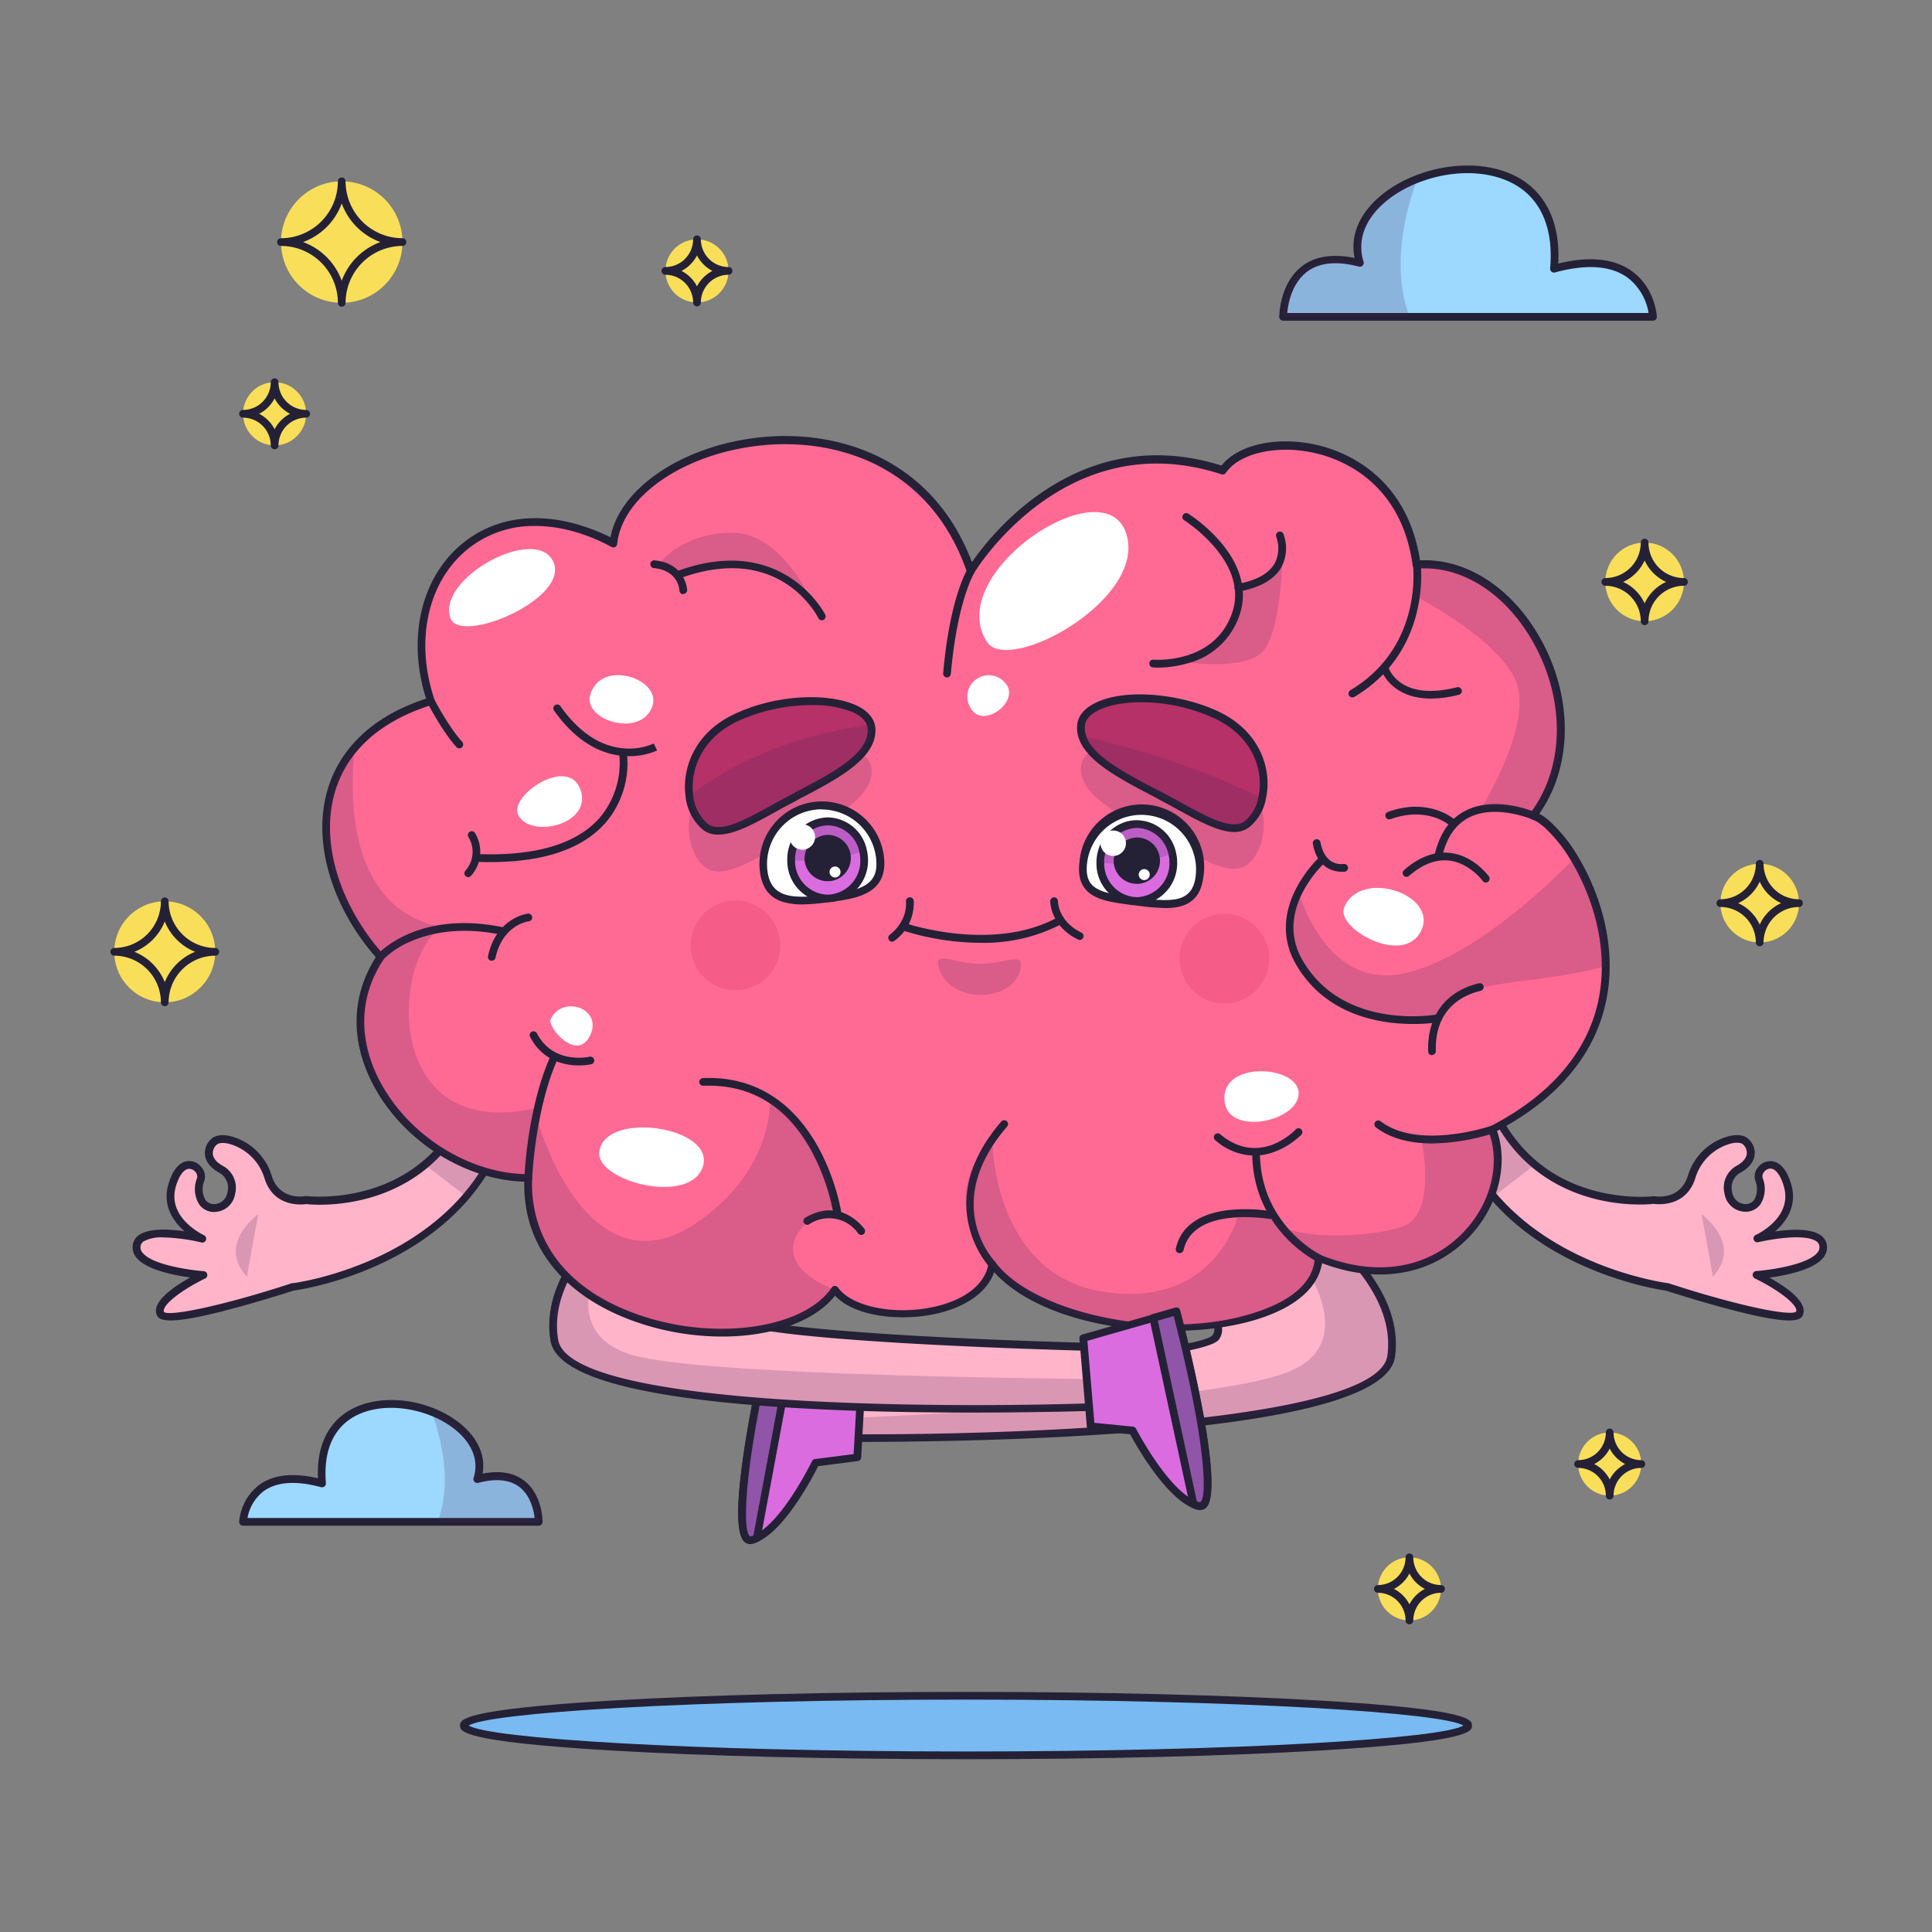 <svg xmlns="http://www.w3.org/2000/svg" viewBox="0 0 500 500"><rect x="0" y="0" width="500" height="500" fill="#808080" stroke="none"/><defs><style>.cls-1{isolation:isolate;}.cls-2{fill:#78baf1;}.cls-3{fill:#242136;}.cls-4{fill:#f9de59;}.cls-5{fill:#9cd8ff;}.cls-6{fill:#492455;}.cls-13,.cls-6{mix-blend-mode:multiply;opacity:0.2;}.cls-7{fill:#ffb4ca;}.cls-8{fill:#da6ce0;}.cls-9{fill:#9055a8;}.cls-10{fill:#ff6a95;}.cls-11{fill:#fff;}.cls-12{fill:#b53168;}.cls-13{fill:#d12455;}</style></defs><g class="cls-1"><g id="OBJECTS"><ellipse class="cls-2" cx="250" cy="446.57" rx="129.93" ry="7.71"/><path class="cls-3" d="M250,455.28c-34.72,0-67.37-.8-91.94-2.26-39-2.31-39-5-39-6.45s0-4.14,39-6.45c24.56-1.46,57.21-2.26,91.94-2.26s67.38.8,91.94,2.26c39,2.31,39,5,39,6.45s0,4.14-39,6.45C317.38,454.48,284.72,455.28,250,455.28Zm-128.7-8.71c5.1,3.29,56.8,6.71,128.7,6.71s123.6-3.42,128.7-6.71c-5.1-3.29-56.8-6.71-128.7-6.71S126.4,443.28,121.3,446.57Zm257.7.25h0Z"/><circle class="cls-4" cx="425.63" cy="150.6" r="10.18"/><path class="cls-3" d="M425.63,161.78a1,1,0,0,1-1-1,9.19,9.19,0,0,0-9.18-9.18,1,1,0,0,1,0-2,9.18,9.18,0,0,0,9.18-9.17,1,1,0,1,1,2,0,9.18,9.18,0,0,0,9.18,9.17,1,1,0,0,1,0,2,9.19,9.19,0,0,0-9.18,9.18A1,1,0,0,1,425.63,161.78Zm-5.56-11.18a11.23,11.23,0,0,1,5.56,5.56,11.23,11.23,0,0,1,5.56-5.56,11.25,11.25,0,0,1-5.56-5.55A11.25,11.25,0,0,1,420.07,150.6Z"/><circle class="cls-4" cx="455.41" cy="233.73" r="10.18"/><path class="cls-3" d="M455.41,244.9a1,1,0,0,1-1-1,9.18,9.18,0,0,0-9.18-9.17,1,1,0,0,1,0-2,9.19,9.19,0,0,0,9.18-9.18,1,1,0,0,1,2,0,9.18,9.18,0,0,0,9.17,9.18,1,1,0,0,1,0,2,9.18,9.18,0,0,0-9.17,9.17A1,1,0,0,1,455.41,244.9Zm-5.56-11.17a11.29,11.29,0,0,1,5.56,5.55,11.23,11.23,0,0,1,5.55-5.55,11.21,11.21,0,0,1-5.55-5.56A11.27,11.27,0,0,1,449.85,233.73Z"/><circle class="cls-4" cx="416.59" cy="378.9" r="8.17"/><path class="cls-3" d="M416.59,388.07a1,1,0,0,1-1-1,7.18,7.18,0,0,0-7.17-7.18,1,1,0,1,1,0-2,7.17,7.17,0,0,0,7.17-7.17,1,1,0,0,1,2,0,7.18,7.18,0,0,0,7.18,7.17,1,1,0,0,1,0,2,7.19,7.19,0,0,0-7.18,7.18A1,1,0,0,1,416.59,388.07Zm-4-9.18a9.22,9.22,0,0,1,4,4,9.29,9.29,0,0,1,4-4,9.22,9.22,0,0,1-4-4A9.14,9.14,0,0,1,412.58,378.89Z"/><circle class="cls-4" cx="364.76" cy="411.21" r="8.17"/><path class="cls-3" d="M364.76,420.38a1,1,0,0,1-1-1,7.18,7.18,0,0,0-7.17-7.17,1,1,0,0,1,0-2,7.18,7.18,0,0,0,7.17-7.17,1,1,0,1,1,2,0,7.18,7.18,0,0,0,7.18,7.17,1,1,0,0,1,0,2,7.18,7.18,0,0,0-7.18,7.17A1,1,0,0,1,364.76,420.38Zm-4-9.17a9.19,9.19,0,0,1,4,4,9.25,9.25,0,0,1,4-4,9.25,9.25,0,0,1-4-4A9.19,9.19,0,0,1,360.75,411.21Z"/><circle class="cls-4" cx="180.38" cy="70.11" r="8.17"/><path class="cls-3" d="M180.38,79.29a1,1,0,0,1-1-1,7.19,7.19,0,0,0-7.18-7.18,1,1,0,0,1,0-2,7.18,7.18,0,0,0,7.18-7.17,1,1,0,0,1,2,0,7.18,7.18,0,0,0,7.17,7.17,1,1,0,0,1,0,2,7.18,7.18,0,0,0-7.17,7.18A1,1,0,0,1,180.38,79.29Zm-4-9.18a9.25,9.25,0,0,1,4,4,9.25,9.25,0,0,1,4-4,9.25,9.25,0,0,1-4-4A9.25,9.25,0,0,1,176.37,70.11Z"/><circle class="cls-4" cx="71.07" cy="107.09" r="8.17"/><path class="cls-3" d="M71.07,116.27a1,1,0,0,1-1-1,7.19,7.19,0,0,0-7.18-7.18,1,1,0,0,1,0-2,7.18,7.18,0,0,0,7.18-7.17,1,1,0,0,1,2,0,7.18,7.18,0,0,0,7.17,7.17,1,1,0,0,1,0,2,7.18,7.18,0,0,0-7.17,7.18A1,1,0,0,1,71.07,116.27Zm-4-9.18a9.25,9.25,0,0,1,4,4,9.25,9.25,0,0,1,4-4,9.25,9.25,0,0,1-4-4A9.25,9.25,0,0,1,67.06,107.09Z"/><circle class="cls-4" cx="88.44" cy="62.65" r="15.72"/><path class="cls-3" d="M88.44,79.37a1,1,0,0,1-1-1A14.73,14.73,0,0,0,72.73,63.65a1,1,0,0,1,0-2A14.73,14.73,0,0,0,87.44,46.93a1,1,0,0,1,2,0,14.74,14.74,0,0,0,14.72,14.72,1,1,0,0,1,0,2A14.74,14.74,0,0,0,89.44,78.37,1,1,0,0,1,88.44,79.37Zm-10-16.72a16.77,16.77,0,0,1,10,10,16.83,16.83,0,0,1,10-10,16.83,16.83,0,0,1-10-10A16.77,16.77,0,0,1,78.42,62.65Z"/><circle class="cls-4" cx="42.64" cy="246.33" r="13.07"/><path class="cls-3" d="M42.64,260.4a1,1,0,0,1-1-1,12.08,12.08,0,0,0-12.07-12.07,1,1,0,0,1,0-2,12.08,12.08,0,0,0,12.07-12.07,1,1,0,0,1,2,0,12.09,12.09,0,0,0,12.07,12.07,1,1,0,1,1,0,2A12.08,12.08,0,0,0,43.64,259.4,1,1,0,0,1,42.64,260.4Zm-7.86-14.07a14.12,14.12,0,0,1,7.86,7.86,14.15,14.15,0,0,1,7.86-7.86,14.18,14.18,0,0,1-7.86-7.86A14.15,14.15,0,0,1,34.78,246.33Z"/><path class="cls-5" d="M332.08,82h95.71s-1-19.13-25.61-12.46c2.17-25.19-19.64-29.33-35.4-23.23-10.19,4-17.86,12.21-14.83,21.81C332.08,62.86,332.08,82,332.08,82Z"/><path class="cls-3" d="M427.79,83H332.08a1,1,0,0,1-1-1c0-.35.06-8.61,5.85-13.08,3.39-2.61,8-3.33,13.64-2.15-2-9.75,6.32-17.7,15.85-21.39,10.42-4,21.69-3.25,28.7,2,4.11,3.08,8.77,9.18,8.15,20.83,8.13-2,14.56-1.29,19.11,2,5.94,4.3,6.39,11.43,6.41,11.73a1,1,0,0,1-.27.74A1,1,0,0,1,427.79,83Zm-94.65-2h93.51a14.46,14.46,0,0,0-5.46-9.17c-4.29-3.09-10.6-3.54-18.75-1.33a1,1,0,0,1-.91-.2,1,1,0,0,1-.35-.85c.8-9.22-1.71-16.3-7.26-20.46-6.47-4.85-17-5.54-26.78-1.75C358,50.76,350,58.5,352.9,67.77A1,1,0,0,1,351.69,69c-5.79-1.52-10.34-1.05-13.53,1.41C334.24,73.46,333.34,78.76,333.14,81Z"/><path class="cls-6" d="M364.78,82c-4.28-11.66-2-24.7,2-35.69-10.19,4-17.86,12.21-14.83,21.81C332.08,62.86,332.08,82,332.08,82Z"/><path class="cls-5" d="M139.42,393.85H62.89s.82-15.3,20.48-10c-1.74-20.14,15.7-23.45,28.3-18.57,8.15,3.16,14.28,9.76,11.86,17.44C139.42,378.58,139.42,393.85,139.42,393.85Z"/><path class="cls-3" d="M139.42,394.85H62.89a1,1,0,0,1-.72-.31,1,1,0,0,1-.27-.74,13.45,13.45,0,0,1,5.2-9.53c3.64-2.64,8.75-3.2,15.19-1.69-.42-9.23,3.31-14.09,6.6-16.56,5.66-4.25,14.75-4.89,23.15-1.64,7.6,2.95,14.22,9.26,12.85,17,4.46-.87,8.08-.27,10.78,1.82,4.7,3.62,4.75,10.33,4.75,10.61A1,1,0,0,1,139.42,394.85Zm-75.37-2h74.3c-.2-1.84-1-5.77-3.91-8-2.5-1.92-6.09-2.29-10.65-1.09a1,1,0,0,1-1-.28,1,1,0,0,1-.23-1c2.3-7.28-4-13.39-11.27-16.2-7.77-3-16.1-2.48-21.22,1.37-4.37,3.28-6.35,8.88-5.72,16.18a1,1,0,0,1-.36.85,1,1,0,0,1-.9.2c-6.45-1.75-11.44-1.4-14.82,1A11.27,11.27,0,0,0,64.05,392.85Z"/><path class="cls-6" d="M113.27,393.85c3.42-9.33,1.58-19.75-1.6-28.54,8.15,3.16,14.28,9.76,11.86,17.44,15.89-4.17,15.89,11.1,15.89,11.1Z"/><path class="cls-7" d="M133.54,279.34a55.11,55.11,0,0,1-12.91,30.29c-17.18,20-44.81,23.4-44.81,23.4s-32.75,10.7-34.33,6.89S52.62,330,52.62,330s-18.2-1.33-17.27-7.63c.85-5.7,17-1.8,17-1.8s-10.51-4.72-7.82-13.84,8.48-4.26,7.36-1.44-.43,7.67,4,7.32,5.71-7.61,1.4-9.9-3.82-5.55-1.93-7.25c2.55-2.28,11.72,1.41,13.85,8.88,2.21,7.75,9.9,6.25,9.9,6.25s17.15,2.16,30.77-9.16c5.75-4.77,10.87-11.95,13.8-22.72Z"/><path class="cls-3" d="M44.16,341.73c-2.46,0-3.27-.63-3.59-1.43-1.41-3.38,4.46-7.36,8.65-9.69-4.31-.59-11.39-2-13.92-5.15a4.12,4.12,0,0,1-.94-3.27,3.74,3.74,0,0,1,1.71-2.62c2.6-1.76,7.79-1.47,11.69-.91-2.85-2.48-5.83-6.59-4.16-12.24,1.27-4.33,3.23-5.6,4.64-5.89A4,4,0,0,1,52.07,302a3.67,3.67,0,0,1,.78,3.68,5.56,5.56,0,0,0,.35,4.91,2.81,2.81,0,0,0,2.67,1,3.56,3.56,0,0,0,3-3.1,4.45,4.45,0,0,0-2-4.92c-2.87-1.51-3.66-3.36-3.82-4.64a4.92,4.92,0,0,1,1.69-4.23c1.13-1,3.09-1.2,5.41-.53A15.1,15.1,0,0,1,70.23,304c1.93,6.76,8.47,5.6,8.75,5.55a.81.81,0,0,1,.31,0c.17,0,16.9,2,30-8.94,6.37-5.28,10.9-12.76,13.47-22.21a1,1,0,0,1,1-.74l9.8.66a1,1,0,0,1,.92,1.11,56.23,56.23,0,0,1-13.14,30.83C104.68,329.76,77.91,333.75,76,334c-.91.29-8.69,2.8-16.54,4.86C51.44,341,46.83,341.73,44.16,341.73Zm-1.94-21.49a9.7,9.7,0,0,0-5,1,1.76,1.76,0,0,0-.84,1.26,2.09,2.09,0,0,0,.52,1.71c2.52,3.15,12.28,4.51,15.83,4.77a1,1,0,0,1,.36,1.9c-5.73,2.76-11.37,6.9-10.64,8.67,1.3,1.14,14.35-1.34,33.1-7.46a.58.58,0,0,1,.19,0c.27,0,27.45-3.57,44.17-23.06a54.11,54.11,0,0,0,12.55-28.71l-7.94-.54c-2.72,9.49-7.39,17-13.9,22.44-13.29,11-29.58,9.6-31.39,9.4-1.24.17-8.64.87-10.88-7a13.23,13.23,0,0,0-8.71-8.5c-1.56-.46-2.94-.42-3.51.09a2.93,2.93,0,0,0-1.05,2.5c.15,1.16,1.11,2.24,2.78,3.12a6.42,6.42,0,0,1,3,7.09,5.52,5.52,0,0,1-4.83,4.7,4.72,4.72,0,0,1-4.44-1.86,7.49,7.49,0,0,1-.6-6.83,1.75,1.75,0,0,0-.45-1.65,2,2,0,0,0-1.89-.76c-1.22.26-2.37,1.9-3.13,4.5-2.42,8.19,7.17,12.6,7.27,12.65a1,1,0,0,1-.65,1.88A48.27,48.27,0,0,0,42.22,320.24Z"/><path class="cls-6" d="M133.54,279.34a55.11,55.11,0,0,1-12.91,30.29l-10.69-8.23c5.75-4.77,10.87-11.95,13.8-22.72Z"/><path class="cls-6" d="M66.85,314.24S56,321.91,63.92,330.42C65.09,323.38,66.85,314.24,66.85,314.24Z"/><path class="cls-7" d="M373.66,279.34a55.11,55.11,0,0,0,12.91,30.29c17.18,20,44.81,23.4,44.81,23.4s32.75,10.7,34.33,6.89S454.58,330,454.58,330s18.2-1.33,17.27-7.63c-.85-5.7-17-1.8-17-1.8s10.51-4.72,7.82-13.84-8.48-4.26-7.36-1.44.43,7.67-4,7.32-5.71-7.61-1.4-9.9,3.82-5.55,1.93-7.25c-2.55-2.28-11.72,1.41-13.85,8.88-2.21,7.75-9.9,6.25-9.9,6.25s-17.15,2.16-30.77-9.16c-5.75-4.77-10.87-11.95-13.8-22.72Z"/><path class="cls-3" d="M463,341.73c-2.67,0-7.28-.75-15.34-2.86-7.86-2.06-15.63-4.57-16.54-4.86-1.87-.26-28.64-4.25-45.35-23.73a56.23,56.23,0,0,1-13.14-30.83.94.94,0,0,1,.22-.75,1,1,0,0,1,.7-.36l9.8-.66a1,1,0,0,1,1,.74c2.58,9.45,7.11,16.93,13.48,22.21,13.11,10.9,29.84,9,30,8.94a.86.86,0,0,1,.32,0c.27.05,6.82,1.2,8.75-5.55A15.08,15.08,0,0,1,447,294.16c2.31-.67,4.28-.48,5.4.52a4.93,4.93,0,0,1,1.7,4.24c-.16,1.28-.95,3.13-3.82,4.64a4.45,4.45,0,0,0-2,4.92,3.58,3.58,0,0,0,3,3.1,2.81,2.81,0,0,0,2.67-1,5.59,5.59,0,0,0,.35-4.91,3.69,3.69,0,0,1,.77-3.68,4,4,0,0,1,3.83-1.42c1.42.29,3.37,1.56,4.65,5.89,1.67,5.65-1.31,9.76-4.17,12.24,3.9-.56,9.09-.85,11.7.91a3.74,3.74,0,0,1,1.71,2.62,4.16,4.16,0,0,1-.94,3.27c-2.53,3.15-9.62,4.56-13.92,5.15,4.18,2.33,10.06,6.31,8.65,9.69C466.3,341.1,465.49,341.73,463,341.73Zm-88.26-61.46A54.11,54.11,0,0,0,387.33,309c16.73,19.51,43.9,23,44.17,23.06a.65.65,0,0,1,.19,0c18.75,6.12,31.8,8.6,33.14,7.39.69-1.7-4.95-5.84-10.69-8.6a1,1,0,0,1-.54-1.09,1,1,0,0,1,.9-.81c3.56-.26,13.32-1.62,15.84-4.77a2.13,2.13,0,0,0,.52-1.71,1.78,1.78,0,0,0-.85-1.26c-3-2-11.81-.48-15,.28a1,1,0,0,1-.64-1.88c.39-.18,9.68-4.49,7.27-12.65-.77-2.6-1.91-4.24-3.14-4.5a2,2,0,0,0-1.89.76,1.77,1.77,0,0,0-.44,1.65,7.49,7.49,0,0,1-.6,6.83,4.72,4.72,0,0,1-4.44,1.86,5.52,5.52,0,0,1-4.83-4.7,6.41,6.41,0,0,1,3-7.08c1.67-.89,2.63-2,2.77-3.13a3,3,0,0,0-1-2.5c-.57-.51-1.95-.55-3.52-.09a13.24,13.24,0,0,0-8.7,8.5c-2.24,7.86-9.65,7.16-10.88,7-1.82.2-18.1,1.64-31.39-9.4-6.51-5.4-11.19-12.95-13.91-22.44Z"/><path class="cls-6" d="M373.66,279.34a55.11,55.11,0,0,0,12.91,30.29l10.69-8.23c-5.75-4.77-10.87-11.95-13.8-22.72Z"/><path class="cls-6" d="M440.34,314.24s10.85,7.67,2.94,16.18C442.1,323.38,440.34,314.24,440.34,314.24Z"/><path class="cls-7" d="M360,351c-3.16,22.89-143.82,21.18-143.82,21.18l-.81-5L213.75,357s96.54-5,100.89-10.92c5.09-7-21.78-22.33-21.78-22.33l37.33-14.06A87.82,87.82,0,0,1,342,318C351.11,325.47,361.89,337.42,360,351Z"/><path class="cls-3" d="M222.52,373.16c-4,0-6.24,0-6.33,0a1,1,0,0,1-1-.84l-2.45-15.12a1,1,0,0,1,.21-.78,1,1,0,0,1,.73-.38c37.14-1.92,97.17-6.47,100.13-10.52a2.4,2.4,0,0,0,.37-2.07c-1.24-5.87-16.19-15.56-21.84-18.79a1,1,0,0,1-.5-.95,1,1,0,0,1,.64-.86l37.34-14.06a1,1,0,0,1,.83.06,88.8,88.8,0,0,1,12,8.36c9.45,7.78,20.31,20,18.38,33.91h0c-1.38,10-26.29,16.77-74,20C260.65,372.93,234.27,373.16,222.52,373.16Zm-5.47-2c39.48.42,139.5-2.39,142-20.32,1.8-13-8.62-24.64-17.67-32.09a90.83,90.83,0,0,0-11.26-7.93L295.16,324c5.17,3.14,19.59,12.4,21,19a4.41,4.41,0,0,1-.71,3.68c-4.32,5.88-82,10.3-100.53,11.27ZM360,351h0Z"/><path class="cls-6" d="M360,351c-3.16,22.89-143.82,21.18-143.82,21.18l-.81-5c12.19-.48,97.11-4.11,117.59-11.95,22.08-8.44.62-33.36.62-33.36L342,318C351.11,325.47,361.89,337.42,360,351Z"/><path class="cls-8" d="M198.88,348.05s-12.12,52.88-4.18,50.47a7.67,7.67,0,0,0,1.17-.46c7.57-3.63,15.21-19.51,15.21-19.51l10.79-1.38,1.29-22.95-18.24-4.63Z"/><path class="cls-3" d="M194.2,399.6a2.26,2.26,0,0,1-1.58-.63c-5.05-4.71,3.52-43.43,5.28-51.14a1,1,0,0,1,1.23-.75l24.28,6.17a1,1,0,0,1,.75,1l-1.29,22.94a1,1,0,0,1-.87.94l-10.26,1.32c-1.39,2.77-8.31,16.06-15.44,19.49a11,11,0,0,1-1.3.51A2.82,2.82,0,0,1,194.2,399.6Zm5.43-50.33c-7.3,32.14-7.35,46.64-5.65,48.24.08.07.15.14.43.06a7.89,7.89,0,0,0,1-.41c7.17-3.44,14.66-18.89,14.74-19a1,1,0,0,1,.77-.56l10-1.28L222.11,355Z"/><path class="cls-9" d="M198.88,348.05s-12.12,52.88-4.18,50.47a7.67,7.67,0,0,0,1.17-.46l9-48.47Z"/><path class="cls-3" d="M194.2,399.6a2.26,2.26,0,0,1-1.58-.63c-5.05-4.71,3.52-43.43,5.28-51.14a1,1,0,0,1,1.23-.75l6,1.54a1,1,0,0,1,.74,1.15l-9.05,48.48a1,1,0,0,1-.54.71,10.21,10.21,0,0,1-1.31.52A2.82,2.82,0,0,1,194.2,399.6Zm5.43-50.33c-7.3,32.14-7.35,46.64-5.65,48.24.08.07.15.14.43.06s.39-.13.58-.21l8.77-47Z"/><path class="cls-7" d="M289.84,348.76l-1.09,8.18-.93,7s-140.56,5.7-144.36-17.09c-1.75-10.49,4.18-20.25,11.09-27.72a89.18,89.18,0,0,1,17.56-14.38l37.71,13s-26.42,16.13-21.14,22.93C193.2,346.5,289.84,348.76,289.84,348.76Z"/><path class="cls-3" d="M251.12,365.57c-10.49,0-22.29-.16-34.09-.63C169.22,363,144.14,357,142.48,347c-1.53-9.16,2.28-18.77,11.34-28.56a88.85,88.85,0,0,1,17.78-14.56,1,1,0,0,1,.84-.09l37.71,13a1,1,0,0,1,.19,1.8c-5.55,3.4-20.21,13.5-21.3,19.4a2.48,2.48,0,0,0,.43,2.07c1.64,2.1,30.34,6,100.4,7.68a1,1,0,0,1,.73.35,1,1,0,0,1,.23.78l-2,15.18a1,1,0,0,1-.95.87C287.63,365,272,365.57,251.12,365.57Zm-78.89-59.72a89.28,89.28,0,0,0-16.94,14c-8.62,9.31-12.26,18.35-10.84,26.87,3,17.86,103,17.84,142.49,16.29l1.76-13.24c-18.5-.44-96.32-2.67-100.81-8.43a4.43,4.43,0,0,1-.81-3.65C188.3,331,202.45,321.3,207.53,318Z"/><path class="cls-6" d="M288.75,356.94l-.93,7s-140.56,5.7-144.36-17.09c-1.75-10.49,4.18-20.25,11.09-27.72l2.35,3.76s-14.93,23,8.71,28.29C187.79,356.15,277.81,356.87,288.75,356.94Z"/><path class="cls-10" d="M386.18,292.33c.06.15.11.29.16.44,6.66,18.34-13.61,45.72-45.07,32.83-1.14,21.6-60.13,24.38-81.45,4.85a26.42,26.42,0,0,1-3-3.25.61.61,0,0,1,0,.13c-2.58,14.52-33.58,16.48-40.7,6.42-14.29,21.07-81.42,12.63-79.34-28.92-27.79,0-55.15-31.94-38.23-57.2-14.07-15.53-19.8-38.74-6.74-54,4.36-5.12,10.82-9.35,19.77-12.12-10.39-30.52,13.36-58.44,47.26-40.9,2.83-27.67,74.41-45.64,92.48,7.14,0,0,23.44-39.67,65.22-26,8-11.65,45.54-9.62,50.15,24.43.31,0,.63-.05.94-.06,26.87-1.29,48,40.25,29.28,64.92l-.05.07a5.3,5.3,0,0,1,.91.39l0,0,.33.18a9.84,9.84,0,0,1,1.38.93,9.28,9.28,0,0,1,.86.7,38,38,0,0,1,7.09,8.84A55.71,55.71,0,0,1,415.57,250C415.63,264.76,408.56,280.8,386.18,292.33Z"/><path class="cls-3" d="M186.87,345.9a68.22,68.22,0,0,1-21.46-3.51c-19.34-6.47-30.11-19.77-29.72-36.57-15.45-.44-31.38-10.54-39-24.87-6.07-11.37-5.86-23.14.58-33.23C83.77,232.45,77.35,208.93,91,192.93c4.55-5.34,11-9.42,19.27-12.12-4.87-15.34-1.45-30.83,8.85-39.69,10-8.58,24.07-9.31,38.88-2.08,2.34-12.58,18.39-23.53,38.2-25.8,20.17-2.31,45,5,55.34,32.24,5.17-7.49,28-36.47,64.58-25,4.37-5.5,14.68-7.71,24.94-5.27,6.87,1.64,23,7.8,26.44,29.81h.05c12.3-.58,24.49,7.61,31.74,21.41,7.91,15,7.51,32.22-.94,44.18l.21.11a10.47,10.47,0,0,1,1.52,1,11.16,11.16,0,0,1,.94.76,39.6,39.6,0,0,1,7.25,9c3.08,5.08,8.25,15.51,8.31,28.38.05,12.53-5,30.08-29.15,42.84,3.17,9.25-.08,20.61-8.17,28.38-9.49,9.11-23,11.21-37.12,5.82-.89,5.52-5.39,10.07-13.11,13.22-18.79,7.69-54.14,5.37-69.87-9-.66-.6-1.29-1.23-1.88-1.88-1.79,5.13-7.18,9-15.1,10.78-9.14,2-21,.77-26.07-4.71C210.69,342.17,199.5,345.9,186.87,345.9ZM138.53,136.12a27.11,27.11,0,0,0-18.12,6.52c-9.89,8.51-13,23.62-7.94,38.5a1,1,0,0,1-.65,1.27C103.49,185,97,189,92.51,194.23,79.44,209.55,86,232.35,99.23,247a1,1,0,0,1,.09,1.23c-6.42,9.58-6.73,20.88-.89,31.82,7.48,14,23.23,23.82,38.29,23.82a1,1,0,0,1,.73.31,1,1,0,0,1,.27.74c-.39,7.73,1.6,26.67,28.32,35.61,19.55,6.54,42.07,3.2,49.2-7.3a1,1,0,0,1,.81-.44,1.08,1.08,0,0,1,.83.42c3.54,5,14.69,7.24,24.85,5,8-1.79,13.13-5.79,14.05-11a.5.5,0,0,1,0-.12.29.29,0,0,0,0-.09,1,1,0,0,1,.77-.73,1,1,0,0,1,1,.36,24.42,24.42,0,0,0,2.92,3.13c12.44,11.4,45.44,17.81,67.77,8.67,5.28-2.16,11.65-6.14,12-12.83a1,1,0,0,1,1.38-.88c13.85,5.68,27.05,3.88,36.22-4.92,7.63-7.33,10.66-18,7.53-26.64a3.22,3.22,0,0,0-.15-.41,1,1,0,0,1,.48-1.26c13.2-6.8,28.93-19.52,28.84-41.47-.06-12.37-5.05-22.44-8-27.34a37.06,37.06,0,0,0-6.89-8.6,7.1,7.1,0,0,0-.8-.65,8.38,8.38,0,0,0-1.27-.86l-.33-.18-.06,0a4.82,4.82,0,0,0-.69-.3,1,1,0,0,1-.68-.72,1,1,0,0,1,.19-.85l0-.06c8.64-11.36,9.21-28.23,1.45-43-6.89-13.1-18.34-20.9-29.89-20.34-.3,0-.6,0-.89.06a1,1,0,0,1-1.09-.87c-2.91-21.53-18.49-27.49-25.06-29-9.69-2.31-19.7-.14-23.27,5.06a1,1,0,0,1-1.14.38c-40.55-13.26-63.82,25.18-64.05,25.57a1,1,0,0,1-1.8-.19c-9.47-27.64-34-35.07-53.9-32.79-19.64,2.24-35.39,13.18-36.64,25.43a1,1,0,0,1-.52.78,1,1,0,0,1-.94,0C151.45,137.89,144.72,136.12,138.53,136.12Z"/><path class="cls-6" d="M242.75,249.45c2,11.13,21.21,10.3,21.47,0,.07-2.71-5.22.09-10.76,0C247.72,249.35,242.22,246.42,242.75,249.45Z"/><path class="cls-6" d="M182.55,224.49c4.55,3.52,13.13-2.42,21.95-7C215,212,226.25,206.58,225.56,199s-20-9.72-35-2.75S176.1,219.5,182.55,224.49Z"/><path class="cls-6" d="M322.77,223.79c-4.55,3.51-13.13-2.43-21.95-7-10.45-5.47-21.75-10.87-21.06-18.48s20-9.72,35-2.75S329.22,218.8,322.77,223.79Z"/><path class="cls-6" d="M170.52,146.08s5.32-8,18.62-8.21,21,17.95,21,17.95-10.91-13.09-25.84-9.69-8.43,3.69-8.43,3.69l-2.81-3.2Z"/><path class="cls-6" d="M305.62,171.09c-.44.07,14.43,2.53,20.25-1.63s6-25.44,6-25.44l-5.64,6.3s-5.15.52-5.65,3.35.84,6.12-2.57,9.13S309.1,170.54,305.62,171.09Z"/><path class="cls-6" d="M415.57,250c-13.39,4-33.41,4-38.26,7.86-7.45,5.94-5.63,8-15.29,6.05s-19.56-5.32-23.81-11.91-4.59-13-4.23-14.77,2.1-6.45,2.1-6.45,6.87,25.49,27.17,21.17,44.14-29.81,44.14-29.81h0A55.71,55.71,0,0,1,415.57,250Z"/><path class="cls-3" d="M245.05,175.32H245a1,1,0,0,1-.91-1.08c1.71-19.49,6.18-26.77,6.37-27.07a1,1,0,1,1,1.69,1.07c-.05.08-4.41,7.27-6.07,26.18A1,1,0,0,1,245.05,175.32Z"/><path class="cls-3" d="M299.64,172.78a12.12,12.12,0,0,1-1.29-.05,1,1,0,0,1,.16-2,25.82,25.82,0,0,0,8.52-1.05c5.91-1.8,9.88-5.51,11.82-11,4.62-13.19-12.15-23.88-12.32-24a1,1,0,1,1,1.06-1.69,39.76,39.76,0,0,1,8.46,7.49c5.21,6.21,6.83,12.73,4.69,18.85a19.19,19.19,0,0,1-13.2,12.29A28.12,28.12,0,0,1,299.64,172.78Z"/><path class="cls-3" d="M350,180.48a1,1,0,0,1-.86-.48,1,1,0,0,1,.35-1.38c18.84-11.24,16.22-32.16,16.19-32.37a1,1,0,1,1,2-.27c0,.22,2.82,22.44-17.14,34.36A1,1,0,0,1,350,180.48Z"/><path class="cls-3" d="M320.55,153.1a1,1,0,0,1-.18-2c4.89-.9,8.11-2.73,9.58-5.42a8.63,8.63,0,0,0,.35-6.73,1,1,0,1,1,1.85-.77,10.52,10.52,0,0,1-.43,8.43c-1.76,3.26-5.46,5.43-11,6.46Z"/><path class="cls-3" d="M370.33,180.79c-10.48,0-12.88-7.41-12.91-7.5a1,1,0,1,1,1.91-.58c.12.38,3,8.88,17.74,5.15a1,1,0,0,1,.49,1.94A29.45,29.45,0,0,1,370.33,180.79Z"/><path class="cls-3" d="M372.24,222.44l-.23,0a1,1,0,0,1-.74-1.2c1.29-5.57,4-9.43,8.07-11.47,7.73-3.9,17.45.22,17.86.4a1,1,0,1,1-.79,1.83c-.09,0-9.29-3.93-16.18-.45-3.5,1.77-5.86,5.18-7,10.14A1,1,0,0,1,372.24,222.44Z"/><path class="cls-3" d="M375.6,213.7a1,1,0,0,1-.64-.24c-.25-.21-5.87-4.78-15.06-1.47a1,1,0,1,1-.68-1.88c10.34-3.73,16.76,1.6,17,1.82a1,1,0,0,1,.12,1.41A1,1,0,0,1,375.6,213.7Z"/><path class="cls-3" d="M384.52,228.4a1,1,0,0,1-.81-.41c0-.05-3.43-4.67-8.7-5.27-3.39-.39-6.86.94-10.32,3.95a1,1,0,1,1-1.31-1.51c3.91-3.4,7.91-4.88,11.88-4.43,6.15.72,9.92,5.87,10.07,6.09a1,1,0,0,1-.81,1.58Z"/><path class="cls-3" d="M365.61,265c-8.33,0-22.34-2.13-30.07-15.18-8.62-14.54,5.7-27.77,5.84-27.9a1,1,0,0,1,1.35,1.48,29.38,29.38,0,0,0-5.75,7.83c-3.06,6.18-3,12.09.29,17.57,10.69,18.06,34.46,13.78,34.7,13.73a1,1,0,0,1,.38,2A39.82,39.82,0,0,1,365.61,265Z"/><path class="cls-3" d="M347.27,225.62c-1.77,0-6.31-.66-7.51-7.23a1,1,0,0,1,2-.36c1.11,6.1,5.46,5.64,5.94,5.57a1,1,0,0,1,.32,2A6,6,0,0,1,347.27,225.62Z"/><path class="cls-3" d="M370.6,273.09a1,1,0,0,1-1-1c-.27-9,4.42-15.44,12.87-17.54l.2-.05a1,1,0,0,1,1.25.64,1,1,0,0,1-.6,1.25,3.14,3.14,0,0,1-.37.1c-4.38,1.09-11.68,4.56-11.35,15.54a1,1,0,0,1-1,1Z"/><path class="cls-3" d="M370.66,295.92c-5.08,0-10.45-1-14.57-4.15a1,1,0,1,1,1.22-1.59c9.81,7.54,28.36,1.27,28.54,1.21a1,1,0,0,1,.65,1.89A54,54,0,0,1,370.66,295.92Z"/><path class="cls-3" d="M341.27,326.6a1.11,1.11,0,0,1-.43-.09c-.16-.08-16.09-7.9-16.75-27.09a1,1,0,1,1,2-.07c.63,17.95,15.47,25.28,15.62,25.35a1,1,0,0,1-.43,1.9Z"/><path class="cls-3" d="M324.61,299.06a15.54,15.54,0,0,1-10.12-4,1,1,0,0,1,1.29-1.53c10.19,8.53,19.19-.84,19.57-1.25a1,1,0,0,1,1.42,0,1,1,0,0,1,0,1.41C336.74,293.7,331.63,299.06,324.61,299.06Z"/><path class="cls-3" d="M305.29,324.3l-.22,0a1,1,0,0,1-.76-1.2c1.23-5.6,5.93-9,13.6-9.93a42.39,42.39,0,0,1,11,.29,1,1,0,0,1-.35,2c-.2,0-19.73-3.4-22.26,8.1A1,1,0,0,1,305.29,324.3Z"/><path class="cls-3" d="M256.79,328.2a1,1,0,0,1-.72-.31c-.15-.16-15.18-16.39,3-37.57a1,1,0,1,1,1.51,1.3c-17,19.78-3.64,34.28-3.06,34.89a1,1,0,0,1,0,1.41A1,1,0,0,1,256.79,328.2Z"/><path class="cls-3" d="M216.67,314.92a1,1,0,0,1-1-.86A54.23,54.23,0,0,0,209.52,297c-6.4-11.09-15.67-16.48-27.55-16a1,1,0,0,1-1-1,1,1,0,0,1,1-1c30.2-1.15,35.72,34.5,35.77,34.86a1,1,0,0,1-.85,1.13Z"/><path class="cls-3" d="M222.89,319.61a1,1,0,0,1-.82-.43,9.19,9.19,0,0,0-12.64-2.34,1,1,0,0,1-1.37-.36,1,1,0,0,1,.36-1.36c9.32-5.5,15.23,2.84,15.29,2.92a1,1,0,0,1-.25,1.39A1,1,0,0,1,222.89,319.61Z"/><path class="cls-3" d="M136.72,305.83h0a1,1,0,0,1-1-1c0-.74.81-18.05,6.57-31.09a1,1,0,0,1,1.83.81c-5.61,12.68-6.39,30.18-6.4,30.36A1,1,0,0,1,136.72,305.83Z"/><path class="cls-3" d="M149.88,275.74c-3.56,0-9.36-1.06-12.65-7.32a1,1,0,1,1,1.77-.92c4.24,8.07,13.4,6,13.49,6a1,1,0,1,1,.46,1.94A15.31,15.31,0,0,1,149.88,275.74Z"/><path class="cls-3" d="M98.5,248.63a1,1,0,0,1-.67-.26,1,1,0,0,1-.08-1.41c.43-.47,10.61-11.46,32.38-7a1,1,0,0,1,.78,1.18,1,1,0,0,1-1.18.77c-10.77-2.22-18.49-.37-23.06,1.57a22.5,22.5,0,0,0-7.43,4.79A1,1,0,0,1,98.5,248.63Z"/><path class="cls-3" d="M127.28,248.63l-.21,0a1,1,0,0,1-.77-1.19c2.11-9.85,10-10.95,10.29-11a1,1,0,0,1,.26,2h0c-.28,0-6.79,1-8.6,9.42A1,1,0,0,1,127.28,248.63Z"/><path class="cls-3" d="M162.81,195.7c-5.28,0-12.61-2.19-19.42-11.8a1,1,0,0,1,.23-1.39,1,1,0,0,1,1.4.23c4.69,6.62,10.1,10.29,16.07,10.9a15.82,15.82,0,0,0,8.11-1.22l.86,1.81-.41-.92.41.91A17.71,17.71,0,0,1,162.81,195.7Z"/><path class="cls-3" d="M126.88,223.11c-1.08,0-2.17,0-3.29-.07a1,1,0,1,1,.07-2c15,.54,25.6-2.63,31.57-9.44a22,22,0,0,0,5-16.72,1,1,0,0,1,.82-1.15,1,1,0,0,1,1.15.82,23.69,23.69,0,0,1-5.47,18.37C150.8,219.69,140.77,223.11,126.88,223.11Z"/><path class="cls-3" d="M121.19,227a1,1,0,0,1-.76-1.66,7.29,7.29,0,0,0,.81-8.69,1,1,0,0,1,1.67-1.1,9.31,9.31,0,0,1-1,11.1A1,1,0,0,1,121.19,227Z"/><path class="cls-3" d="M212.69,160.53a1,1,0,0,1-.9-.55c-.4-.81-10.13-19.65-35.71-10.35a1,1,0,1,1-.69-1.88c27.3-9.92,38.09,11.12,38.19,11.34a1,1,0,0,1-.45,1.34A1,1,0,0,1,212.69,160.53Z"/><path class="cls-3" d="M176.84,153.8a1,1,0,0,1-1-1c0-.22-.32-5.17-6.62-5.78a1,1,0,0,1,.19-2c8.08.78,8.43,7.62,8.43,7.69a1,1,0,0,1-1,1Z"/><path class="cls-3" d="M118.87,193.67a1,1,0,0,1-.75-.33c-3.71-4.14-7.34-11.13-7.49-11.42a1,1,0,1,1,1.78-.92c0,.07,3.66,7.06,7.2,11a1,1,0,0,1-.08,1.42A1,1,0,0,1,118.87,193.67Z"/><path class="cls-11" d="M227.75,221.79c1,8.33-5.19,9.72-13.49,10.75s-15.55,1.32-16.58-7a15.15,15.15,0,1,1,30.07-3.74Z"/><path class="cls-3" d="M207.68,234.07a17.64,17.64,0,0,1-4.71-.56c-3.7-1-5.76-3.62-6.29-7.86a16.18,16.18,0,0,1,3.28-12,16.13,16.13,0,0,1,22.68-2.82,16.16,16.16,0,0,1,6.11,10.78h0c1.23,9.94-7.42,11-14.37,11.88A55.23,55.23,0,0,1,207.68,234.07Zm5-24.62a15.15,15.15,0,0,0-1.77.11,14.17,14.17,0,0,0-12.29,15.84c.42,3.41,2,5.37,4.84,6.19s7,.41,10.62,0c9.42-1.17,13.48-2.84,12.63-9.64a14.17,14.17,0,0,0-14-12.46Z"/><path class="cls-8" d="M204.75,222.54a.27.27,0,0,0,0,.09,9.46,9.46,0,1,0,18.89-.13,10.09,10.09,0,0,0-.28-2.28,9.56,9.56,0,0,0-9.24-7.64A9.73,9.73,0,0,0,204.75,222.54Z"/><path class="cls-3" d="M214.19,233.54a10.73,10.73,0,0,1-10.44-10.9v-.1h0a10.76,10.76,0,0,1,10.37-11h.06A10.51,10.51,0,0,1,224.34,220a11.55,11.55,0,0,1,.3,2.5,10.74,10.74,0,0,1-10.37,11Zm-8.44-10.95s0,.1,0,.13a8.72,8.72,0,0,0,8.45,8.82h.06a8.73,8.73,0,0,0,8.39-9,9.44,9.44,0,0,0-.25-2.06,8.48,8.48,0,0,0-8.26-6.87,8.76,8.76,0,0,0-8.38,9Zm-1-.05h0Z"/><path class="cls-6" d="M204.75,222.54a38.87,38.87,0,0,0,18.61-2.32,9.56,9.56,0,0,0-9.24-7.64A9.73,9.73,0,0,0,204.75,222.54Z"/><path class="cls-3" d="M208.22,222.61a6,6,0,1,0,5.93-6.55A6.25,6.25,0,0,0,208.22,222.61Z"/><path class="cls-11" d="M204.36,216.81a3.29,3.29,0,1,0,3.09-3.48A3.29,3.29,0,0,0,204.36,216.81Z"/><path class="cls-11" d="M214.69,225.75a1.42,1.42,0,1,0,1.34-1.5A1.42,1.42,0,0,0,214.69,225.75Z"/><path class="cls-11" d="M280.37,223.05c-1.11,8.33,4.91,9.08,13.21,10.18s15.73,2.14,16.83-6.18a15.15,15.15,0,1,0-30-4Z"/><path class="cls-3" d="M301.47,235a62.27,62.27,0,0,1-7.87-.73l-.31,0c-4.2-.56-7.84-1-10.39-2.51-2.93-1.69-4.08-4.56-3.52-8.77h0a16.16,16.16,0,1,1,32,4.26c-.56,4.2-2.67,6.64-6.45,7.46A16.82,16.82,0,0,1,301.47,235Zm-20.11-11.78h0c-.58,4.37,1.05,5.91,2.54,6.77,2.21,1.27,5.66,1.73,9.66,2.26l.3,0c4,.53,7.84,1,10.67.42s4.45-2.41,4.89-5.77a14.15,14.15,0,1,0-28.06-3.72Z"/><path class="cls-8" d="M284.76,223.23v.09a9.46,9.46,0,1,0,18.89-.14,10.09,10.09,0,0,0-.27-2.28,9.55,9.55,0,0,0-9.24-7.63A9.73,9.73,0,0,0,284.76,223.23Z"/><path class="cls-3" d="M294.21,234.23a10.75,10.75,0,0,1-10.45-10.91v-.1h0c0-6,4.67-10.91,10.37-10.95h.07a10.51,10.51,0,0,1,10.16,8.41,11,11,0,0,1,.29,2.5,10.74,10.74,0,0,1-10.37,11Zm-8.45-11v.13a8.72,8.72,0,0,0,8.45,8.83h.06a8.75,8.75,0,0,0,8.38-9,9,9,0,0,0-.24-2.06,8.57,8.57,0,0,0-8.26-6.86,8.75,8.75,0,0,0-8.39,9Zm-1,0h0Z"/><path class="cls-6" d="M284.76,223.23a39,39,0,0,0,18.62-2.33,9.55,9.55,0,0,0-9.24-7.63A9.73,9.73,0,0,0,284.76,223.23Z"/><path class="cls-3" d="M288.23,223.29a6,6,0,1,0,5.93-6.55A6.25,6.25,0,0,0,288.23,223.29Z"/><path class="cls-11" d="M284.82,218.42a3.29,3.29,0,1,0,3.09-3.48A3.3,3.3,0,0,0,284.82,218.42Z"/><path class="cls-11" d="M294.71,226.43a1.42,1.42,0,1,0,1.33-1.5A1.42,1.42,0,0,0,294.71,226.43Z"/><path class="cls-10" d="M234.2,239.92s22.37,7.71,39.55-1.38"/><path class="cls-3" d="M253.85,244a67.22,67.22,0,0,1-20-3.13,1,1,0,1,1,.65-1.89c.22.07,22.16,7.45,38.76-1.33a1,1,0,0,1,.93,1.77A43.47,43.47,0,0,1,253.85,244Z"/><path class="cls-10" d="M272.8,233.23s0,5.81,6.64,9"/><path class="cls-3" d="M279.44,243.25a.94.94,0,0,1-.43-.1c-7.13-3.44-7.21-9.66-7.21-9.92a1,1,0,0,1,2,0c0,.24.13,5.26,6.07,8.13a1,1,0,0,1-.43,1.9Zm-5.64-10h0Z"/><path class="cls-10" d="M235.46,233.23a11,11,0,0,1-4.58,9.48"/><path class="cls-3" d="M230.88,243.71a1,1,0,0,1-.61-1.79c4.72-3.7,4.23-8.37,4.2-8.57a1,1,0,0,1,2-.25,12,12,0,0,1-5,10.39A1,1,0,0,1,230.88,243.71Z"/><path class="cls-12" d="M204.49,206.94c-8.82,4.61-17.39,10.55-21.94,7a12.11,12.11,0,0,1-4.11-8c-.94-6.83,2.18-15.63,12.16-20.28,14.39-6.71,32.81-5,34.8,1.91a4.62,4.62,0,0,1,.16.84C226.25,196.06,215,201.46,204.49,206.94Z"/><path class="cls-3" d="M185.91,216a6.28,6.28,0,0,1-4-1.27,13.13,13.13,0,0,1-4.49-8.64c-.92-6.68,1.87-16.26,12.73-21.33,11.66-5.43,24.84-5.23,31.33-2.27,2.61,1.19,4.29,2.85,4.85,4.81a5.76,5.76,0,0,1,.2,1c.71,7.85-9.71,13.28-19.79,18.53l-1.81,1h0c-1.48.77-3,1.58-4.4,2.38C195.16,213.18,190,216,185.91,216ZM210,182.48A45.9,45.9,0,0,0,191,186.61c-9.88,4.6-12.42,13.24-11.6,19.23a11.15,11.15,0,0,0,3.73,7.34c3.27,2.53,9.66-1,16.43-4.72,1.46-.81,2.95-1.63,4.44-2.41l1.82-1c9.49-4.94,19.31-10.06,18.72-16.56a3.93,3.93,0,0,0-.13-.65c-.5-1.75-2.32-2.9-3.76-3.55A26.94,26.94,0,0,0,210,182.48Zm-5.47,24.46h0Z"/><path class="cls-12" d="M326.63,206.58a11.49,11.49,0,0,1-3.87,6.69c-4.54,3.51-13.12-2.43-21.94-7-9.15-4.79-18.95-9.52-20.78-15.74a7,7,0,0,1-.28-2.74c.69-7.61,20-9.73,34.95-2.75C325.34,190,328.19,199.61,326.63,206.58Z"/><path class="cls-3" d="M319.42,215.32c-4.08,0-9.26-2.85-14.66-5.82-1.45-.8-2.92-1.61-4.4-2.38l-1.82-1c-8.66-4.51-17.63-9.18-19.46-15.4a8.16,8.16,0,0,1-.31-3.11c.19-2.08,1.53-3.9,3.88-5.25,8-4.6,23.08-2.7,32.49,1.68,11,5.12,14.17,15.09,12.47,22.71h0a12.4,12.4,0,0,1-4.24,7.26A6.22,6.22,0,0,1,319.42,215.32Zm-24-33.58c-4.9,0-9.12.88-11.76,2.4-1.79,1-2.76,2.27-2.89,3.7a5.9,5.9,0,0,0,.24,2.36c1.59,5.41,10.17,9.88,18.47,14.2l1.82.94c1.49.78,3,1.6,4.43,2.4,6.78,3.73,13.18,7.26,16.43,4.74a10.46,10.46,0,0,0,3.51-6.12h0c1.53-6.83-1.39-15.81-11.37-20.45A45.58,45.58,0,0,0,295.41,181.74Z"/><path class="cls-6" d="M216.06,333.75c-14.29,21.07-81.42,12.63-79.34-28.92-27.79,0-55.15-31.94-38.23-57.2-14.07-15.53-19.8-38.74-6.74-54-1.6,16.34-.26,41.64,22.46,46.34-13.08,8.8-14.93,55.35,23.9,46.93,6.91,23.94,21.56,43.45,41.95,29.71s19.24-32.17,19.24-32.17,17.62,12.46,16,28.74C204.35,316.42,199.33,327.48,216.06,333.75Z"/><path class="cls-6" d="M341.27,325.6c-1.14,21.6-60.13,24.38-81.45,4.85a27.21,27.21,0,0,1-3.06-3.12c-2.63-3.09-6.12-8.32-6.76-14.84-1.07-10.72,6.78-17.59,6.78-17.59s0,35.13,29,39.44c21.74,3.23,30.39-9.63,33.37-16.31a23.24,23.24,0,0,0,1.36-3.79,8.88,8.88,0,0,1,1.25-.31,11.17,11.17,0,0,1,6,.36c.2.08.4.16.6.26a7.74,7.74,0,0,1,2.46,1.87c3.85,4.39,22.94,4.11,32.13,1s4.87-22.63,4.87-22.63,9.18-.84,18.5-2C393,311.11,372.73,338.49,341.27,325.6Z"/><path class="cls-6" d="M396.85,211a21.89,21.89,0,0,0-13.45-1.91s13.17-21.24,9.08-32.34-26.05-22.42-26.05-22.42l1.14-8.25C394.44,144.77,415.61,186.31,396.85,211Z"/><path class="cls-6" d="M398.07,211.64a9.84,9.84,0,0,1,1.38.93A15.43,15.43,0,0,0,398.07,211.64Z"/><path class="cls-11" d="M116.58,160c2.49,7,31.16-5.13,26.56-14.7S112.92,149.7,116.58,160Z"/><path class="cls-11" d="M155.11,298.07c-1,7.68,23.71,14.05,26.82,3.74S156.44,287.34,155.11,298.07Z"/><path class="cls-11" d="M347.83,235c-2,5.35,15.6,15.22,20,5.78S351.72,224.66,347.83,235Z"/><path class="cls-11" d="M317,285.52c1.46,8.44,19.16,4.65,19.09-2.66S315.05,274.31,317,285.52Z"/><path class="cls-11" d="M255.44,166.14c5.56,8.6,41.85-11.21,35.95-28.27S244,148.51,255.44,166.14Z"/><path class="cls-11" d="M251.26,183.32c3.23,5.67,13.51-2.31,8.56-6.92A5.53,5.53,0,0,0,251.26,183.32Z"/><path class="cls-11" d="M134.16,211c3.22,6.1,19.2,2.38,16.08-6.6S131.5,205.94,134.16,211Z"/><path class="cls-11" d="M152.72,180c-1.61,6.29,12.46,10.86,15.91,3.32S155.26,170.12,152.72,180Z"/><path class="cls-11" d="M142.51,263.78c-.94,2,6.82,11.23,10.21,4.18S145.46,257.4,142.51,263.78Z"/><circle class="cls-13" cx="190.34" cy="244.68" r="11.61" transform="translate(-91.52 373.71) rotate(-76.72)"/><circle class="cls-13" cx="316.86" cy="248.08" r="11.61" transform="translate(-82.61 296.72) rotate(-45)"/><path class="cls-6" d="M225.56,188.45c.69,7.61-10.61,13-21.07,18.49-8.82,4.61-17.39,10.55-21.94,7a12.11,12.11,0,0,1-4.11-8c10.81-8.16,26-15.63,47-18.37A4.62,4.62,0,0,1,225.56,188.45Z"/><path class="cls-6" d="M326.63,206.58a11.49,11.49,0,0,1-3.87,6.69c-4.54,3.51-13.12-2.43-21.94-7-9.15-4.79-18.95-9.52-20.78-15.74A204.43,204.43,0,0,1,326.63,206.58Z"/><path class="cls-8" d="M304.45,339.37s13.62,52.52,5.61,50.34a10.44,10.44,0,0,1-1.18-.43c-7.68-3.42-15.76-19.07-15.76-19.07l-10.83-1.08-1.93-22.9,18.1-5.15Z"/><path class="cls-3" d="M310.52,390.77a2.55,2.55,0,0,1-.72-.1,8.32,8.32,0,0,1-1.33-.48c-7.22-3.22-14.52-16.3-16-19l-10.3-1a1,1,0,0,1-.89-.91l-1.94-22.9a1,1,0,0,1,.73-1l24.09-6.86a1,1,0,0,1,.77.09,1,1,0,0,1,.47.62c2,7.66,11.64,46.12,6.73,51A2.25,2.25,0,0,1,310.52,390.77Zm-27.3-22.55,10,1a1,1,0,0,1,.79.54c.08.15,8,15.38,15.27,18.62a8.1,8.1,0,0,0,1.05.37c.27.07.34,0,.42-.07,1.66-1.64,1.2-16.14-7-48.06L281.42,347Z"/><path class="cls-9" d="M304.45,339.37s13.62,52.52,5.61,50.34a10.44,10.44,0,0,1-1.18-.43l-10.42-48.2Z"/><path class="cls-3" d="M310.52,390.77a2.55,2.55,0,0,1-.72-.1,8.32,8.32,0,0,1-1.33-.48,1,1,0,0,1-.57-.7l-10.42-48.2a1,1,0,0,1,.71-1.18l6-1.7a1,1,0,0,1,.77.09,1,1,0,0,1,.47.62c2,7.66,11.64,46.12,6.73,51A2.25,2.25,0,0,1,310.52,390.77Zm-.78-2.22a5.8,5.8,0,0,0,.59.19c.27.07.34,0,.42-.07,1.66-1.64,1.2-16.14-7-48.06l-4.1,1.17Z"/></g></g></svg>